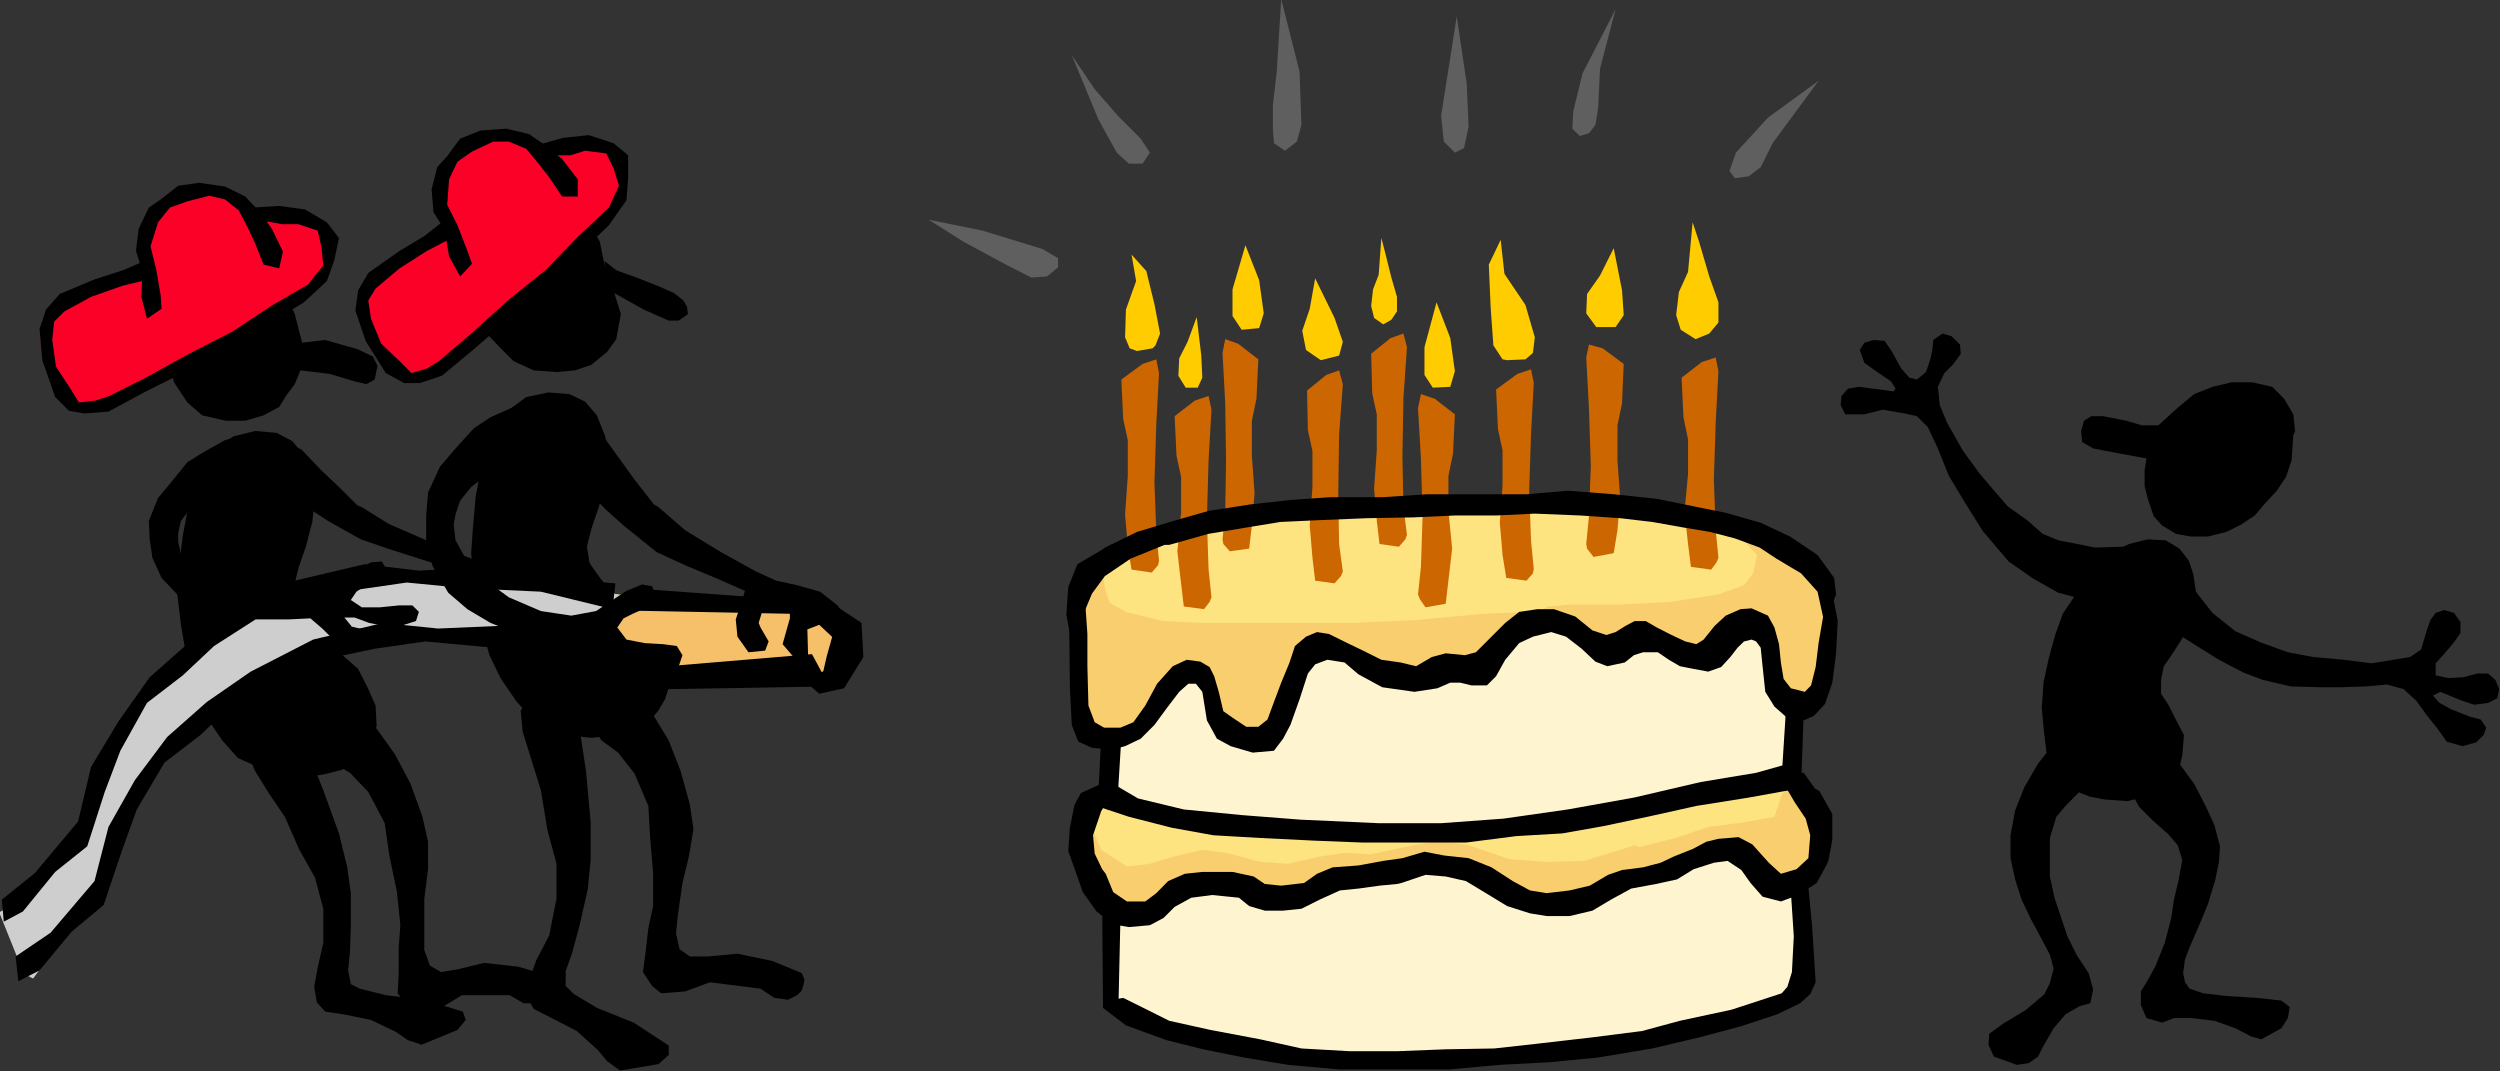<?xml version="1.0" encoding="UTF-8" standalone="no"?>
<svg
   xmlns:ooo="http://xml.openoffice.org/svg/export"
   xmlns:dc="http://purl.org/dc/elements/1.1/"
   xmlns:cc="http://creativecommons.org/ns#"
   xmlns:rdf="http://www.w3.org/1999/02/22-rdf-syntax-ns#"
   xmlns:svg="http://www.w3.org/2000/svg"
   xmlns="http://www.w3.org/2000/svg"
   xmlns:sodipodi="http://sodipodi.sourceforge.net/DTD/sodipodi-0.dtd"
   xmlns:inkscape="http://www.inkscape.org/namespaces/inkscape"
   version="1.2"
   width="120.08mm"
   height="51.46mm"
   viewBox="0 0 12008 5146"
   preserveAspectRatio="xMidYMid"
   xml:space="preserve"
   id="svg207"
   sodipodi:docname="candles.svg"
   style="fill-rule:evenodd;stroke-width:28.222;stroke-linejoin:round"
   inkscape:version="0.92.5 (2060ec1f9f, 2020-04-08)"><rect x="0" y="0" width="12008" height="5146" fill="#333333" stroke="none"/><sodipodi:namedview
   pagecolor="#ffffff"
   bordercolor="#666666"
   borderopacity="1"
   objecttolerance="10"
   gridtolerance="10"
   guidetolerance="10"
   inkscape:pageopacity="0"
   inkscape:pageshadow="2"
   inkscape:window-width="664"
   inkscape:window-height="487"
   id="namedview209"
   showgrid="false"
   inkscape:zoom="0.2102413"
   inkscape:cx="226.92284"
   inkscape:cy="97.247242"
   inkscape:window-x="0"
   inkscape:window-y="0"
   inkscape:window-maximized="0"
   inkscape:current-layer="svg207" />
 <defs
   class="ClipPathGroup"
   id="defs8">
  <clipPath
   id="presentation_clip_path"
   clipPathUnits="userSpaceOnUse">
   <rect
   x="0"
   y="0"
   width="21000"
   height="29700"
   id="rect2" />
  </clipPath>
  <clipPath
   id="presentation_clip_path_shrink"
   clipPathUnits="userSpaceOnUse">
   <rect
   x="21"
   y="29"
   width="20958"
   height="29641"
   id="rect5" />
  </clipPath>
 </defs>
 <defs
   class="TextShapeIndex"
   id="defs12">
  <g
   ooo:slide="id1"
   ooo:id-list="id3"
   id="g10" />
 </defs>
 <defs
   class="EmbeddedBulletChars"
   id="defs44">
  <g
   id="bullet-char-template-57356"
   transform="matrix(4.8828125e-4,0,0,-4.8828125e-4,0,0)">
   <path
   d="M 580,1141 1163,571 580,0 -4,571 Z"
   id="path14"
   inkscape:connector-curvature="0" />
  </g>
  <g
   id="bullet-char-template-57354"
   transform="matrix(4.8828125e-4,0,0,-4.8828125e-4,0,0)">
   <path
   d="M 8,1128 H 1137 V 0 H 8 Z"
   id="path17"
   inkscape:connector-curvature="0" />
  </g>
  <g
   id="bullet-char-template-10146"
   transform="matrix(4.8828125e-4,0,0,-4.8828125e-4,0,0)">
   <path
   d="M 174,0 602,739 174,1481 1456,739 Z M 1358,739 309,1346 659,739 Z"
   id="path20"
   inkscape:connector-curvature="0" />
  </g>
  <g
   id="bullet-char-template-10132"
   transform="matrix(4.8828125e-4,0,0,-4.8828125e-4,0,0)">
   <path
   d="M 2015,739 1276,0 H 717 l 543,543 H 174 v 393 h 1086 l -543,545 h 557 z"
   id="path23"
   inkscape:connector-curvature="0" />
  </g>
  <g
   id="bullet-char-template-10007"
   transform="matrix(4.8828125e-4,0,0,-4.8828125e-4,0,0)">
   <path
   d="m 0,-2 c -7,16 -16,29 -25,39 l 381,530 c -94,256 -141,385 -141,387 0,25 13,38 40,38 9,0 21,-2 34,-5 21,4 42,12 65,25 l 27,-13 111,-251 280,301 64,-25 24,25 c 21,-10 41,-24 62,-43 C 886,937 835,863 770,784 769,783 710,716 594,584 L 774,223 c 0,-27 -21,-55 -63,-84 l 16,-20 C 717,90 699,76 672,76 641,76 570,178 457,381 L 164,-76 c -22,-34 -53,-51 -92,-51 -42,0 -63,17 -64,51 -7,9 -10,24 -10,44 0,9 1,19 2,30 z"
   id="path26"
   inkscape:connector-curvature="0" />
  </g>
  <g
   id="bullet-char-template-10004"
   transform="matrix(4.8828125e-4,0,0,-4.8828125e-4,0,0)">
   <path
   d="M 285,-33 C 182,-33 111,30 74,156 52,228 41,333 41,471 c 0,78 14,145 41,201 34,71 87,106 158,106 53,0 88,-31 106,-94 l 23,-176 c 8,-64 28,-97 59,-98 l 735,706 c 11,11 33,17 66,17 42,0 63,-15 63,-46 V 965 c 0,-36 -10,-64 -30,-84 L 442,47 C 390,-6 338,-33 285,-33 Z"
   id="path29"
   inkscape:connector-curvature="0" />
  </g>
  <g
   id="bullet-char-template-9679"
   transform="matrix(4.8828125e-4,0,0,-4.8828125e-4,0,0)">
   <path
   d="M 813,0 C 632,0 489,54 383,161 276,268 223,411 223,592 c 0,181 53,324 160,431 106,107 249,161 430,161 179,0 323,-54 432,-161 108,-107 162,-251 162,-431 0,-180 -54,-324 -162,-431 C 1136,54 992,0 813,0 Z"
   id="path32"
   inkscape:connector-curvature="0" />
  </g>
  <g
   id="bullet-char-template-8226"
   transform="matrix(4.8828125e-4,0,0,-4.8828125e-4,0,0)">
   <path
   d="m 346,457 c -73,0 -137,26 -191,78 -54,51 -81,114 -81,188 0,73 27,136 81,188 54,52 118,78 191,78 73,0 134,-26 185,-79 51,-51 77,-114 77,-187 0,-75 -25,-137 -76,-188 -50,-52 -112,-78 -186,-78 z"
   id="path35"
   inkscape:connector-curvature="0" />
  </g>
  <g
   id="bullet-char-template-8211"
   transform="matrix(4.8828125e-4,0,0,-4.8828125e-4,0,0)">
   <path
   d="M -4,459 H 1135 V 606 H -4 Z"
   id="path38"
   inkscape:connector-curvature="0" />
  </g>
  <g
   id="bullet-char-template-61548"
   transform="matrix(4.8828125e-4,0,0,-4.8828125e-4,0,0)">
   <path
   d="m 173,740 c 0,163 58,303 173,419 116,115 255,173 419,173 163,0 302,-58 418,-173 116,-116 174,-256 174,-419 0,-163 -58,-303 -174,-418 C 1067,206 928,148 765,148 601,148 462,206 346,322 231,437 173,577 173,740 Z"
   id="path41"
   inkscape:connector-curvature="0" />
  </g>
 </defs>
 <g
   id="g49"
   transform="translate(-4496,-12277)">
  <g
   id="id2"
   class="Master_Slide">
   <g
   id="bg-id2"
   class="Background" />
   <g
   id="bo-id2"
   class="BackgroundObjects" />
  </g>
 </g>
 <g
   class="SlideGroup"
   id="g205"
   transform="translate(-4496,-12277)">
  <g
   id="g203">
   <g
   id="container-id1">
    <g
   id="id1"
   class="Slide"
   clip-path="url(#presentation_clip_path)">
     <g
   class="Page"
   id="g199">
      <g
   class="Graphic"
   id="g197">
       <g
   id="id3">
        <rect
   class="BoundingBox"
   x="4496"
   y="12277"
   width="12008"
   height="5146"
   id="rect51"
   style="fill:none;stroke:none" />
        <defs
   id="defs56">
         <clipPath
   id="clip_path_1"
   clipPathUnits="userSpaceOnUse">
          <path
   d="m 4496,12277 h 12007 v 5145 H 4496 Z"
   id="path53"
   inkscape:connector-curvature="0" />
         </clipPath>
        </defs>
        <g
   clip-path="url(#clip_path_1)"
   id="g194">
         <path
   d="m 14863,14320 97,-88 75,-62 88,-35 93,-22 h 97 l 97,22 57,57 44,75 9,80 -9,22 -8,119 -27,80 -44,66 -53,57 -53,62 -66,44 -71,35 -88,22 h -84 l -70,-13 -66,-40 -40,-44 -27,-79 -17,-66 v -75 l 9,-58 -142,-26 -114,-22 -53,-31 -5,-53 14,-49 35,-22 h 57 l 111,22 75,22 z"
   id="path58"
   inkscape:connector-curvature="0"
   style="fill:#000000;stroke:none" />
         <path
   d="m 14576,14991 71,-66 75,-35 88,-22 88,4 66,40 45,57 22,66 13,89 -13,88 -22,75 -40,71 -49,75 -31,44 -13,66 v 66 l 35,53 36,71 39,75 -8,97 -22,92 -45,53 -44,31 -79,27 -75,17 -110,-8 -71,-14 -75,-30 -44,-31 -53,-67 -35,-88 -13,-110 -9,-102 9,-123 26,-119 31,-111 35,-97 53,-79 35,-58 40,-53 z"
   id="path60"
   inkscape:connector-curvature="0"
   style="fill:#000000;stroke:none" />
         <path
   d="m 14382,14872 177,35 136,-4 66,4 27,67 -9,75 -84,75 -92,35 h -89 l -132,-35 -119,-67 -119,-83 -124,-146 -83,-132 -80,-133 -57,-141 -44,-93 -53,-53 -58,-13 -106,-18 -88,22 h -92 l -22,-44 4,-44 31,-35 53,-9 70,9 97,13 9,-13 -22,-35 -66,-45 -62,-44 -22,-62 22,-35 44,-13 53,4 36,53 44,80 39,44 36,9 44,-36 22,-66 9,-44 4,-44 44,-31 44,13 40,40 4,44 -35,49 -44,44 -31,66 9,88 35,84 75,133 80,110 75,88 61,71 93,66 75,66 z"
   id="path62"
   inkscape:connector-curvature="0"
   style="fill:#000000;stroke:none" />
         <path
   d="m 14969,15013 84,119 70,89 110,88 120,53 132,48 123,23 146,13 132,17 106,-17 80,-13 53,-36 26,-88 18,-53 26,-35 40,-14 48,14 31,44 v 53 l -31,44 -48,57 -40,44 v 58 l 62,13 71,-4 66,-18 h 53 l 35,31 18,44 -9,44 -44,22 -67,9 -66,-22 -53,-22 -44,-18 -35,18 31,35 57,31 88,35 53,14 27,39 -13,36 -36,35 -66,18 -75,-22 -44,-62 -53,-66 -48,-67 -62,-57 -80,-22 -101,9 -119,4 h -102 l -141,-4 -132,-31 -93,-35 -119,-62 -79,-49 -84,-53 -66,-44 -49,-79 -13,-89 18,-75 30,-35 z"
   id="path64"
   inkscape:connector-curvature="0"
   style="fill:#000000;stroke:none" />
         <path
   d="m 14823,15821 71,35 53,66 88,120 57,110 40,88 27,102 -5,75 -18,88 -35,115 -44,106 -44,101 -22,58 -9,66 9,44 22,31 66,22 110,13 146,9 119,13 40,31 -9,53 -31,49 -97,53 -49,-14 -75,-39 -101,-36 -110,-13 h -84 l -57,22 -75,-22 -27,-62 v -66 l 35,-57 36,-67 44,-110 31,-119 13,-88 22,-93 18,-97 -22,-71 -45,-53 -75,-66 -66,-66 -35,-66 -22,-89 v -97 l 26,-48 40,-31 z"
   id="path66"
   inkscape:connector-curvature="0"
   style="fill:#000000;stroke:none" />
         <path
   d="m 14373,15834 -88,111 -66,114 -44,111 -22,119 v 110 l 22,102 31,97 44,92 57,106 35,67 18,66 -18,70 -26,53 -88,75 -111,67 -66,48 -4,53 26,57 111,40 57,-9 44,-31 22,-44 53,-92 57,-67 67,-39 52,-14 14,-66 -22,-79 -58,-88 -44,-89 -62,-185 -22,-102 v -88 -97 l 31,-102 44,-52 44,-45 58,-57 44,-66 18,-75 -18,-66 -49,-36 -83,-9 z"
   id="path68"
   inkscape:connector-curvature="0"
   style="fill:#000000;stroke:none" />
         <path
   d="m 9825,15852 v 238 l 22,13 322,111 569,44 468,26 392,-17 380,-31 463,-88 419,-89 265,-66 9,-353 -102,-62 -17,-159 -23,-9 -26,-110 -88,-22 -31,9 -75,93 -80,53 -145,-31 -172,-71 -146,66 -185,-97 -146,-35 -154,44 -146,159 -163,18 -141,44 -137,-9 -242,-124 -111,-9 -97,133 -75,216 -79,93 -110,-5 -97,-88 -49,-163 -62,-62 -101,31 -141,185 -93,89 h -22 z"
   id="path70"
   inkscape:connector-curvature="0"
   style="fill:#fef5d0;stroke:none" />
         <path
   d="m 9829,16651 168,17 88,-75 119,-66 133,-22 119,22 123,35 97,18 111,-18 88,-57 93,-13 119,-9 132,-44 154,-22 164,31 132,70 176,75 133,22 123,-8 155,-71 75,-31 119,-22 115,-44 141,-66 132,-14 102,93 97,66 101,9 9,459 -22,57 -110,67 -464,119 -251,53 -344,44 -388,35 -415,18 -353,-18 -318,-35 -313,-88 -251,-89 -80,-75 z"
   id="path72"
   inkscape:connector-curvature="0"
   style="fill:#fef5d0;stroke:none" />
         <path
   d="m 9671,15057 229,-145 251,-88 278,-67 300,-39 349,-5 379,-9 349,9 h 335 l 229,13 243,53 274,49 242,97 146,177 9,198 -31,243 -66,101 -97,5 -67,-80 -35,-132 -22,-124 -75,-35 -110,27 -58,83 -57,36 -154,-36 -142,-61 -167,61 -97,-39 -163,-89 -102,18 -101,49 -133,132 -110,9 -163,53 h -146 l -128,-40 -211,-93 -80,14 -53,119 -119,260 -79,31 -119,-13 -89,-97 -35,-168 -79,-31 -97,58 -120,194 -92,57 -141,22 -75,-110 -5,-278 v -141 l -13,-133 z"
   id="path74"
   inkscape:connector-curvature="0"
   style="fill:#fde480;stroke:none" />
         <path
   d="m 12847,14846 88,97 -18,88 -44,57 -123,44 -230,36 -251,13 h -212 -22 l -106,9 -48,35 137,40 150,79 92,36 150,-49 124,49 119,39 119,-66 75,-66 70,-22 75,88 36,203 75,75 132,35 62,-145 -9,-230 v -159 l -141,-145 -163,-97 -80,-36 z"
   id="path76"
   inkscape:connector-curvature="0"
   style="fill:#f8ce6f;stroke:none" />
         <path
   d="m 9821,16108 13,31 340,70 388,58 441,-5 410,22 305,-31 344,-44 406,-70 366,-66 273,-53 97,176 31,146 -62,132 -97,57 -92,-8 -150,-159 -115,9 -176,57 -142,53 -207,57 -146,71 h -132 l -123,-27 -150,-75 -155,-70 -185,-18 -132,40 -159,22 -150,26 -137,75 -172,-8 -154,-58 -225,13 -172,133 -155,-13 -110,-120 -49,-176 h -26 l 48,-168 z"
   id="path78"
   inkscape:connector-curvature="0"
   style="fill:#fde480;stroke:none" />
         <path
   d="m 12573,14091 97,-75 67,-22 13,66 -13,243 -9,278 9,243 13,132 -9,22 -26,35 -97,-13 -14,-110 -17,-155 17,-181 v -167 l -22,-106 z"
   id="path80"
   inkscape:connector-curvature="0"
   style="fill:#cc6600;stroke:none" />
         <path
   d="m 11682,14148 102,-75 66,-22 13,66 -13,239 -9,278 9,242 13,133 -4,22 -31,35 -97,-13 -18,-110 -13,-155 13,-181 v -167 l -22,-102 z"
   id="path82"
   inkscape:connector-curvature="0"
   style="fill:#cc6600;stroke:none" />
         <path
   d="m 10774,14153 92,-75 62,-22 18,66 -18,243 -4,282 4,243 18,132 -9,22 -31,35 -93,-13 -13,-110 -13,-155 13,-185 v -172 l -22,-102 z"
   id="path84"
   inkscape:connector-curvature="0"
   style="fill:#cc6600;stroke:none" />
         <path
   d="m 10138,14276 97,-75 66,-22 14,66 -14,243 -8,283 8,242 14,133 -9,22 -27,35 -97,-13 -13,-111 -18,-154 18,-185 v -172 l -22,-102 z"
   id="path86"
   inkscape:connector-curvature="0"
   style="fill:#cc6600;stroke:none" />
         <path
   d="m 9882,14100 102,-75 66,-22 13,66 -13,243 -9,282 9,243 13,132 -4,22 -31,36 -97,-14 -18,-110 -13,-155 13,-185 v -172 l -22,-101 z"
   id="path88"
   inkscape:connector-curvature="0"
   style="fill:#cc6600;stroke:none" />
         <path
   d="m 10540,14003 -97,-75 -62,-22 -13,66 13,242 4,279 -4,242 -13,133 4,22 31,35 93,-13 13,-111 13,-154 -13,-181 v -168 l 22,-106 z"
   id="path90"
   inkscape:connector-curvature="0"
   style="fill:#cc6600;stroke:none" />
         <path
   d="m 11082,13976 93,-75 62,-22 17,66 -17,243 -5,282 5,243 17,133 -8,22 -31,35 -93,-13 -13,-111 -13,-154 13,-185 v -173 l -22,-101 z"
   id="path92"
   inkscape:connector-curvature="0"
   style="fill:#cc6600;stroke:none" />
         <path
   d="m 12295,14025 -101,-75 -66,-18 -13,62 13,243 9,278 -9,242 -13,133 4,22 31,40 97,-18 18,-110 13,-155 -13,-181 v -168 l 22,-106 z"
   id="path94"
   inkscape:connector-curvature="0"
   style="fill:#cc6600;stroke:none" />
         <path
   d="m 11484,14267 -97,-75 -66,-22 -14,67 14,242 8,278 -8,243 -14,132 9,23 27,39 97,-17 13,-111 18,-154 -18,-181 v -168 l 22,-106 z"
   id="path96"
   inkscape:connector-curvature="0"
   style="fill:#cc6600;stroke:none" />
         <path
   d="m 12657,13438 49,167 44,124 v 97 l -44,53 -66,27 -71,-45 -22,-70 13,-111 44,-97 22,-238 z"
   id="path98"
   inkscape:connector-curvature="0"
   style="fill:#ffcc00;stroke:none" />
         <path
   d="m 12247,13469 -66,132 -62,88 -4,93 48,66 h 93 l 39,-57 -8,-119 z"
   id="path100"
   inkscape:connector-curvature="0"
   style="fill:#ffcc00;stroke:none" />
         <path
   d="m 11647,13548 9,207 13,181 44,67 22,4 88,-4 36,-31 9,-75 -45,-155 -101,-150 -18,-163 z"
   id="path102"
   inkscape:connector-curvature="0"
   style="fill:#ffcc00;stroke:none" />
         <path
   d="m 11396,13729 66,172 22,159 -22,75 -84,4 -40,-61 v -133 z"
   id="path104"
   inkscape:connector-curvature="0"
   style="fill:#ffcc00;stroke:none" />
         <path
   d="m 10478,13455 66,168 22,159 -22,71 -84,8 -44,-66 v -128 z"
   id="path106"
   inkscape:connector-curvature="0"
   style="fill:#ffcc00;stroke:none" />
         <path
   d="m 10002,13579 39,159 27,141 -22,57 -14,14 -75,13 -35,-13 -22,-53 4,-133 49,-137 -22,-127 z"
   id="path108"
   inkscape:connector-curvature="0"
   style="fill:#ffcc00;stroke:none" />
         <path
   d="m 10813,13614 -26,146 -36,106 18,92 71,49 88,-22 18,-66 -40,-115 z"
   id="path110"
   inkscape:connector-curvature="0"
   style="fill:#ffcc00;stroke:none" />
         <path
   d="m 11148,13486 31,124 27,93 v 70 l -27,40 -39,22 -44,-31 -14,-57 9,-80 27,-70 13,-177 z"
   id="path112"
   inkscape:connector-curvature="0"
   style="fill:#ffcc00;stroke:none" />
         <path
   d="m 10244,13800 -44,119 -40,79 -4,84 35,57 h 58 l 22,-48 -5,-106 z"
   id="path114"
   inkscape:connector-curvature="0"
   style="fill:#ffcc00;stroke:none" />
         <path
   d="m 9882,14969 -70,49 -18,22 9,62 22,70 79,44 177,44 194,9 h 375 344 l 291,-13 340,-31 220,-9 -123,150 -119,89 -190,44 -119,22 -185,-22 -190,-97 -110,-9 -80,97 -66,207 -22,14 -79,119 -128,-13 -102,-106 -53,-168 -79,-44 -101,75 -120,198 -154,75 -119,-61 v 22 l -44,-331 -13,-353 88,-106 z"
   id="path116"
   inkscape:connector-curvature="0"
   style="fill:#f8ce6f;stroke:none" />
         <path
   d="m 9724,16214 61,145 124,80 110,-13 119,-36 133,-31 114,14 164,44 132,9 163,-36 115,-17 119,8 163,-35 159,-31 150,22 198,67 181,13 177,-5 242,-75 22,9 173,-44 158,-53 172,-22 146,-27 35,-105 53,-62 88,150 31,141 -17,110 -22,5 -80,84 -88,-18 -168,-124 -88,-22 -176,67 -97,35 -221,44 -190,97 -150,13 -154,-26 -212,-141 -163,-31 -137,9 -163,44 -212,22 -176,88 -172,-9 -137,-57 -238,9 -133,101 -22,9 -101,22 -141,-53 -89,-234 -4,-119 z"
   id="path118"
   inkscape:connector-curvature="0"
   style="fill:#f8ce6f;stroke:none" />
         <path
   d="m 9618,15230 9,-133 44,-110 136,-80 -22,9 172,-84 190,-57 154,-44 199,-31 199,-22 189,-13 h 252 l 211,-14 h 234 243 l 198,-17 221,17 207,22 177,36 154,31 168,48 141,66 132,89 80,110 9,79 -58,151 v -23 l -31,-141 -79,-88 -119,-71 -80,-53 -119,-44 -119,-31 -132,-22 -146,-26 -154,-18 -190,-13 -220,-9 -186,9 h -198 l -199,9 -225,4 -220,9 -194,9 -159,26 -186,31 -189,53 h -22 l -163,66 -124,84 -62,84 -48,115 -53,106 z"
   id="path120"
   inkscape:connector-curvature="0"
   style="fill:#000000;stroke:none" />
         <path
   d="m 9631,15225 4,358 9,176 31,80 66,30 93,9 66,-17 75,-36 66,-66 58,-79 61,-80 44,-39 h 36 l 31,39 22,137 48,88 66,36 106,31 102,-9 44,-58 35,-66 44,-123 40,-124 35,-44 58,-22 83,13 67,57 114,62 155,22 110,-17 62,-27 h 48 l 53,13 h 75 l 44,-44 44,-79 67,-80 66,-31 88,-22 71,22 75,58 66,62 57,22 84,-18 44,-35 44,-14 h 71 l 53,36 53,31 66,13 70,13 62,-22 44,-48 35,-45 31,-30 36,-9 22,9 22,30 9,89 13,123 44,71 75,66 h 66 l 49,-22 53,-57 35,-102 18,-141 8,-155 -26,-136 -44,114 -22,128 -14,115 -22,88 -30,31 -67,-17 -35,-45 -13,-79 -9,-88 -22,-80 -31,-57 -79,-35 -53,4 -71,31 -53,49 -53,66 -35,22 -53,-13 -66,-31 -71,-36 -53,-31 h -53 l -44,23 -48,30 -44,14 -67,-22 -83,-67 -102,-35 h -79 l -88,13 -67,53 -75,75 -66,66 -53,14 -92,-9 -67,18 -75,44 -75,-18 -92,-13 -88,-44 -75,-36 -89,-44 -57,-9 -53,22 -53,45 -26,79 -40,97 -35,93 -31,84 -44,35 h -58 l -66,-44 -44,-31 -22,-93 -22,-75 -22,-44 -44,-26 -66,-9 -67,31 -75,84 -57,105 -57,80 -62,26 h -79 l -45,-26 -30,-80 -5,-189 v -155 l -17,-243 v 23 z"
   id="path122"
   inkscape:connector-curvature="0"
   style="fill:#000000;stroke:none" />
         <path
   d="m 9843,16042 119,70 220,53 278,27 283,22 375,17 h 300 l 300,-22 308,-44 318,-57 322,-75 265,-44 128,-36 h 70 l 18,58 -31,57 -221,40 -251,40 -234,52 -212,45 -198,35 -221,13 -242,31 h -252 -242 l -230,-9 -264,-13 -225,-13 -199,-36 -207,-53 -133,-44 -13,-79 5,-44 z"
   id="path124"
   inkscape:connector-curvature="0"
   style="fill:#000000;stroke:none" />
         <path
   d="m 9688,16086 97,-44 36,70 -36,62 -39,115 8,88 36,75 17,22 36,88 66,45 h 88 l 53,-40 57,-58 80,-35 84,-9 h 145 l 102,22 53,36 79,8 110,-13 62,-44 75,-31 124,-9 119,-22 92,-13 106,-31 93,18 119,13 110,44 102,66 83,45 80,13 110,-13 97,-23 88,-52 67,-23 101,-13 84,-22 66,-31 88,-35 66,-35 58,-14 97,-8 66,35 79,88 58,53 75,-22 57,-53 9,-110 -22,-80 -53,-79 -49,-84 49,-57 h 44 l 53,75 22,13 62,110 v 124 l -18,97 -9,22 -48,88 -88,58 -84,31 -88,-23 -58,-66 -44,-62 -66,-44 -66,9 -97,31 -80,49 -101,22 -119,22 -97,53 -89,53 -110,26 h -110 l -80,-13 -110,-35 -110,-67 -88,-53 -97,-22 -97,-8 -115,39 -22,5 -84,8 -101,14 -89,9 -97,44 -88,44 -88,9 h -88 l -75,-22 -49,-40 -128,-13 -101,13 -80,44 -53,53 -66,35 -101,9 -75,-13 -80,-62 -66,-93 -31,-88 -39,-110 8,-111 22,-110 z"
   id="path126"
   inkscape:connector-curvature="0"
   style="fill:#000000;stroke:none" />
         <path
   d="m 9785,15825 -13,256 93,18 17,-278 z"
   id="path128"
   inkscape:connector-curvature="0"
   style="fill:#000000;stroke:none" />
         <path
   d="m 13160,15680 -13,379 -93,-53 22,-348 z"
   id="path130"
   inkscape:connector-curvature="0"
   style="fill:#000000;stroke:none" />
         <path
   d="m 9790,16615 4,503 110,84 195,71 176,44 199,40 211,35 247,22 h 265 256 l 243,-22 242,-13 230,-22 264,-44 225,-53 199,-53 176,-58 110,-53 49,-44 26,-57 -17,-269 -22,-230 -80,66 14,212 -9,172 -22,71 -27,31 -242,79 -247,53 -181,49 -243,31 -269,31 -199,22 -233,4 -230,9 h -234 l -229,-13 -198,-44 -239,-45 -198,-44 -124,-62 -97,-48 -22,4 9,-401 h -22 z"
   id="path132"
   inkscape:connector-curvature="0"
   style="fill:#000000;stroke:none" />
         <path
   d="m 8956,13332 260,53 287,88 75,44 v 44 l -53,44 -75,5 -115,-58 -211,-114 z"
   id="path134"
   inkscape:connector-curvature="0"
   style="fill:#5f5f5f;stroke:none" />
         <path
   d="m 9644,12542 128,309 88,159 58,53 h 66 l 35,-53 -44,-67 -110,-110 -111,-128 z"
   id="path136"
   inkscape:connector-curvature="0"
   style="fill:#5f5f5f;stroke:none" />
         <path
   d="m 10650,12273 88,348 9,256 -22,80 -57,44 -53,-36 -5,-66 v -119 l 18,-154 z"
   id="path138"
   inkscape:connector-curvature="0"
   style="fill:#5f5f5f;stroke:none" />
         <path
   d="m 11493,12356 48,323 9,207 -22,102 -44,22 -53,-53 -13,-124 z"
   id="path140"
   inkscape:connector-curvature="0"
   style="fill:#5f5f5f;stroke:none" />
         <path
   d="m 12256,12321 -159,309 -44,181 -5,84 36,35 44,-13 31,-40 13,-79 9,-190 z"
   id="path142"
   inkscape:connector-curvature="0"
   style="fill:#5f5f5f;stroke:none" />
         <path
   d="m 13231,12665 -243,177 -154,168 -31,88 26,35 66,-9 58,-44 57,-115 z"
   id="path144"
   inkscape:connector-curvature="0"
   style="fill:#5f5f5f;stroke:none" />
         <path
   d="m 5515,14444 102,-71 105,-26 102,9 75,39 57,67 40,101 13,102 -13,119 -31,119 -35,101 -22,89 13,79 53,75 66,75 101,102 75,66 45,88 39,88 5,98 -22,66 -27,48 -44,53 -75,44 -88,22 -119,18 -119,-18 -75,-35 -97,-44 -75,-84 -75,-110 -49,-110 -44,-155 -31,-181 -18,-154 9,-128 18,-146 22,-119 26,-93 45,-119 z"
   id="path146"
   inkscape:connector-curvature="0"
   style="fill:#000000;stroke:none" />
         <path
   d="m 5815,14387 128,48 97,102 84,79 88,88 22,9 128,80 172,75 168,70 97,36 97,13 110,22 84,48 62,71 4,79 -44,67 -31,31 h -66 l 22,-71 31,-79 -62,-53 -88,-40 -163,-27 -18,22 -22,58 9,17 35,49 -13,31 -84,9 -53,-58 -4,-57 26,-66 18,-36 -141,-44 -137,-44 -141,-48 -159,-89 -93,-61 -119,-89 -66,-84 -18,-79 18,-57 z"
   id="path148"
   inkscape:connector-curvature="0"
   style="fill:#000000;stroke:none" />
         <path
   d="m 6115,15697 101,14 89,66 88,123 75,142 57,158 27,120 v 132 l -18,141 v 159 88 l 27,75 53,31 79,-13 128,-31 163,18 137,40 13,26 v 27 l -4,30 -18,23 -40,30 h -61 l -67,-39 h -97 -132 l -101,61 -111,23 -48,-31 -49,-62 5,-97 v -124 l 8,-106 -17,-163 -36,-172 -22,-155 -79,-150 -88,-92 -84,-49 -66,-84 -18,-84 27,-57 z"
   id="path150"
   inkscape:connector-curvature="0"
   style="fill:#000000;stroke:none" />
         <path
   d="m 5744,15794 115,-35 80,49 39,88 71,177 75,207 40,163 17,124 v 159 l -4,123 -9,89 13,66 44,22 124,31 185,22 185,57 14,40 -40,48 -172,71 -66,-22 -58,-40 -119,-57 -132,-27 -88,-13 -40,-44 -13,-75 17,-93 27,-119 v -163 l -40,-150 -75,-133 -70,-159 -75,-110 -71,-115 -31,-88 27,-57 z"
   id="path152"
   inkscape:connector-curvature="0"
   style="fill:#000000;stroke:none" />
         <path
   d="m 5947,13923 -35,-137 -44,-97 -62,-79 -66,-62 -93,-22 h -88 l -119,9 -75,57 -57,88 -22,106 -9,102 13,110 44,119 62,93 71,62 114,26 h 93 l 88,-26 75,-40 35,-57 40,-53 27,-66 141,17 119,36 57,13 40,-22 13,-66 -22,-45 -75,-35 -154,-44 z"
   id="path154"
   inkscape:connector-curvature="0"
   style="fill:#000000;stroke:none" />
         <path
   d="m 7403,13566 -26,-128 -62,-111 -88,-79 -71,-31 h -75 -88 l -88,44 -53,66 -58,93 -39,124 8,141 23,101 44,89 75,79 57,57 97,45 110,8 89,-8 79,-27 75,-62 44,-61 22,-120 -31,-101 141,79 120,53 h 48 l 44,-31 -4,-35 -18,-31 -44,-35 -79,-35 -102,-40 -97,-35 -57,-45 z"
   id="path156"
   inkscape:connector-curvature="0"
   style="fill:#000000;stroke:none" />
         <path
   d="m 7063,12992 -79,-49 -137,-13 -145,62 -111,146 14,132 48,110 -194,111 -132,106 -71,110 -26,115 61,128 84,110 124,35 92,-22 111,-110 207,-159 154,-132 195,-181 132,-137 75,-110 35,-128 -75,-137 -79,-22 -137,13 z"
   id="path158"
   inkscape:connector-curvature="0"
   style="fill:#fc0128;stroke:none" />
         <path
   d="m 7196,13041 75,97 v 83 h -75 l -62,-92 -48,-62 -62,-75 -84,-35 h -75 l -102,48 -70,49 -40,84 -9,123 49,97 48,124 22,62 -57,61 -53,-97 -22,-128 -53,-84 -9,-110 27,-106 48,-53 62,-84 97,-39 124,-9 110,26 84,58 z"
   id="path160"
   inkscape:connector-curvature="0"
   style="fill:#000000;stroke:none" />
         <path
   d="m 7077,12974 123,-35 124,-13 119,39 70,58 v 110 l -8,106 -84,119 -137,133 -159,132 -154,159 -194,168 -159,132 -106,35 h -75 l -88,-48 -97,-155 -49,-145 13,-97 49,-84 150,-106 119,-71 84,-66 48,75 -119,62 -132,84 -115,97 -35,57 13,88 49,120 97,92 48,49 75,-22 58,-36 145,-123 186,-168 180,-145 159,-164 146,-137 48,-105 -26,-84 -35,-71 -102,-13 -70,22 h -75 l -36,35 z"
   id="path162"
   inkscape:connector-curvature="0"
   style="fill:#000000;stroke:none" />
         <path
   d="m 6922,14259 102,-75 106,-22 101,8 75,36 57,66 40,101 13,106 -13,115 -31,119 -35,102 -22,88 13,79 53,75 66,75 102,102 75,66 44,88 35,89 9,92 -22,67 -31,53 -44,53 -75,44 -88,22 -115,13 -119,-13 -75,-40 -97,-44 -71,-80 -75,-110 -53,-110 -44,-155 -31,-181 -13,-154 9,-128 13,-146 22,-115 31,-97 44,-119 z"
   id="path164"
   inkscape:connector-curvature="0"
   style="fill:#000000;stroke:none" />
         <path
   d="m 7368,15128 1063,49 128,101 53,97 -75,168 -229,9 -592,-9 h -308 l -137,-203 z"
   id="path166"
   inkscape:connector-curvature="0"
   style="fill:#f6bf69;stroke:none" />
         <path
   d="m 7633,15110 855,62 146,97 9,164 -93,150 -119,26 -66,-57 119,-71 35,-106 -22,-35 -66,-62 -57,22 4,146 -40,22 -83,-97 35,-124 v -22 l -922,-18 z"
   id="path168"
   inkscape:connector-curvature="0"
   style="fill:#000000;stroke:none" />
         <path
   d="m 7703,15477 693,-58 84,155 -1011,17 -53,-167 z"
   id="path170"
   inkscape:connector-curvature="0"
   style="fill:#000000;stroke:none" />
         <path
   d="m 4492,16659 141,-75 194,-185 66,-199 163,-366 150,-203 252,-273 273,-133 212,-146 291,-35 282,-13 283,9 326,39 283,40 202,49 -180,31 -49,181 84,75 -406,-120 -366,-17 -397,22 -278,66 -274,119 -216,168 -128,106 -194,229 -106,239 -150,317 -145,190 -150,203 -44,-22 z"
   id="path172"
   inkscape:connector-curvature="0"
   style="fill:#cecece;stroke:none" />
         <path
   d="m 4571,16871 168,-114 211,-248 67,-260 127,-225 155,-207 190,-168 211,-146 300,-154 336,-80 264,27 300,-13 199,26 185,31 265,26 -14,124 -344,-84 -370,-22 -282,-26 -243,35 -230,48 -220,75 -238,150 -150,142 -172,132 -133,225 -70,194 -89,265 -154,128 -154,186 -102,52 z"
   id="path174"
   inkscape:connector-curvature="0"
   style="fill:#000000;stroke:none" />
         <path
   d="m 4505,16598 159,-128 207,-247 62,-261 132,-220 150,-212 190,-168 212,-146 295,-150 335,-79 261,31 300,-18 203,27 180,30 261,22 -14,124 -344,-84 -366,-17 -278,-27 -242,35 -230,45 -220,75 -234,150 -150,141 -172,132 -128,230 -75,198 -84,261 -154,123 -155,190 -92,49 z"
   id="path176"
   inkscape:connector-curvature="0"
   style="fill:#000000;stroke:none" />
         <path
   d="m 6940,14488 -35,22 -75,53 -71,53 -53,66 -22,66 -9,49 9,75 44,80 97,110 115,84 154,66 146,22 119,-22 79,-53 67,-44 75,-31 48,9 18,44 -31,53 -80,35 -44,22 -30,44 44,58 88,17 88,5 66,9 27,44 -18,53 -62,13 -22,9 -70,-22 -67,-31 -66,-44 -53,-9 31,62 88,44 v 57 l -61,35 -22,18 -71,-44 -75,-128 -48,-66 -106,-13 -155,-31 -145,-58 -111,-66 -92,-79 -75,-128 -31,-124 v -119 l 9,-110 57,-124 75,-88 88,-97 80,-53 110,-49 119,-13 66,35 -9,88 -57,80 -88,53 z"
   id="path178"
   inkscape:connector-curvature="0"
   style="fill:#000000;stroke:none" />
         <path
   d="m 7236,14259 127,70 98,137 83,115 93,119 22,13 128,111 172,105 168,93 97,44 101,22 110,31 84,66 62,98 4,110 -44,88 -31,49 h -66 l 22,-97 31,-111 -62,-75 -88,-53 -167,-35 -14,26 -26,84 9,22 39,67 -17,44 -80,8 -53,-75 -8,-83 30,-89 14,-48 -141,-62 -137,-57 -146,-67 -159,-128 -88,-79 -123,-128 -67,-110 -17,-111 17,-83 z"
   id="path180"
   inkscape:connector-curvature="0"
   style="fill:#000000;stroke:none" />
         <path
   d="m 7434,15600 106,27 88,75 80,132 57,146 44,159 18,119 -22,132 -31,128 -22,155 -9,88 17,75 49,35 h 88 l 141,-13 168,35 141,58 13,31 -4,22 -9,31 -22,22 -44,22 -66,-9 -66,-44 -102,-13 -141,-18 -119,44 -115,9 -44,-35 -44,-67 13,-97 13,-114 23,-106 v -159 l -14,-168 -9,-154 -66,-155 -79,-101 -79,-58 -62,-88 -9,-88 31,-53 z"
   id="path182"
   inkscape:connector-curvature="0"
   style="fill:#000000;stroke:none" />
         <path
   d="m 7081,15609 119,-9 66,75 14,102 31,207 22,243 v 181 l -14,141 -39,172 -36,133 -31,88 v 71 l 40,39 110,66 177,71 168,110 v 45 l -49,44 -185,31 -62,-45 -44,-53 -102,-92 -128,-66 -79,-40 -31,-57 9,-80 35,-97 62,-119 35,-177 v -167 l -44,-164 -31,-189 -44,-142 -44,-141 -9,-101 40,-53 z"
   id="path184"
   inkscape:connector-curvature="0"
   style="fill:#000000;stroke:none" />
         <path
   d="m 5581,14598 -35,23 -66,48 -71,53 -44,57 -13,58 v 44 l 13,57 53,58 106,75 128,44 159,31 145,-5 115,-35 75,-53 62,-40 70,-35 53,-4 18,35 -22,44 -80,40 -39,26 -27,40 53,35 h 88 l 89,-9 h 66 l 31,31 -14,44 -57,18 -18,9 -79,-4 -71,-14 -70,-26 h -49 l 36,44 92,22 9,49 -57,35 -22,13 -75,-22 -89,-88 -57,-49 -101,5 h -159 l -150,-27 -115,-35 -106,-49 -84,-88 -44,-97 -13,-88 -4,-89 44,-110 66,-79 75,-93 79,-49 102,-57 115,-31 70,22 v 71 l -48,70 -84,53 z"
   id="path186"
   inkscape:connector-curvature="0"
   style="fill:#000000;stroke:none" />
         <path
   d="m 5692,13288 -67,-67 -128,-39 -158,26 -137,115 -18,132 22,120 -212,61 -154,80 -97,88 -53,106 31,137 57,128 111,62 h 105 l 128,-84 234,-106 186,-93 233,-137 159,-101 93,-89 66,-123 -44,-146 -71,-39 -132,-18 z"
   id="path188"
   inkscape:connector-curvature="0"
   style="fill:#fc0128;stroke:none" />
         <path
   d="m 5802,13376 53,110 -18,80 -75,-18 -40,-101 -35,-75 -44,-84 -66,-53 -75,-18 -106,27 -84,30 -57,71 -36,115 27,110 22,128 4,62 -70,48 -27,-105 5,-124 -31,-97 13,-106 49,-102 57,-39 84,-66 101,-14 124,18 97,48 70,75 z"
   id="path190"
   inkscape:connector-curvature="0"
   style="fill:#000000;stroke:none" />
         <path
   d="m 5709,13274 128,-8 124,17 105,62 58,75 -22,106 -36,101 -110,102 -159,97 -185,97 -185,119 -230,115 -180,97 -115,9 -75,-13 -66,-66 -62,-177 -13,-150 31,-93 66,-75 167,-70 137,-44 93,-40 31,84 -128,31 -150,53 -128,70 -49,49 -9,88 18,128 75,115 35,57 80,-9 66,-22 168,-84 216,-119 207,-106 194,-128 168,-97 75,-93 -9,-88 -18,-79 -92,-31 h -80 l -66,-13 -44,26 z"
   id="path192"
   inkscape:connector-curvature="0"
   style="fill:#000000;stroke:none" />
        </g>
       </g>
      </g>
     </g>
    </g>
   </g>
  </g>
 </g>
</svg>